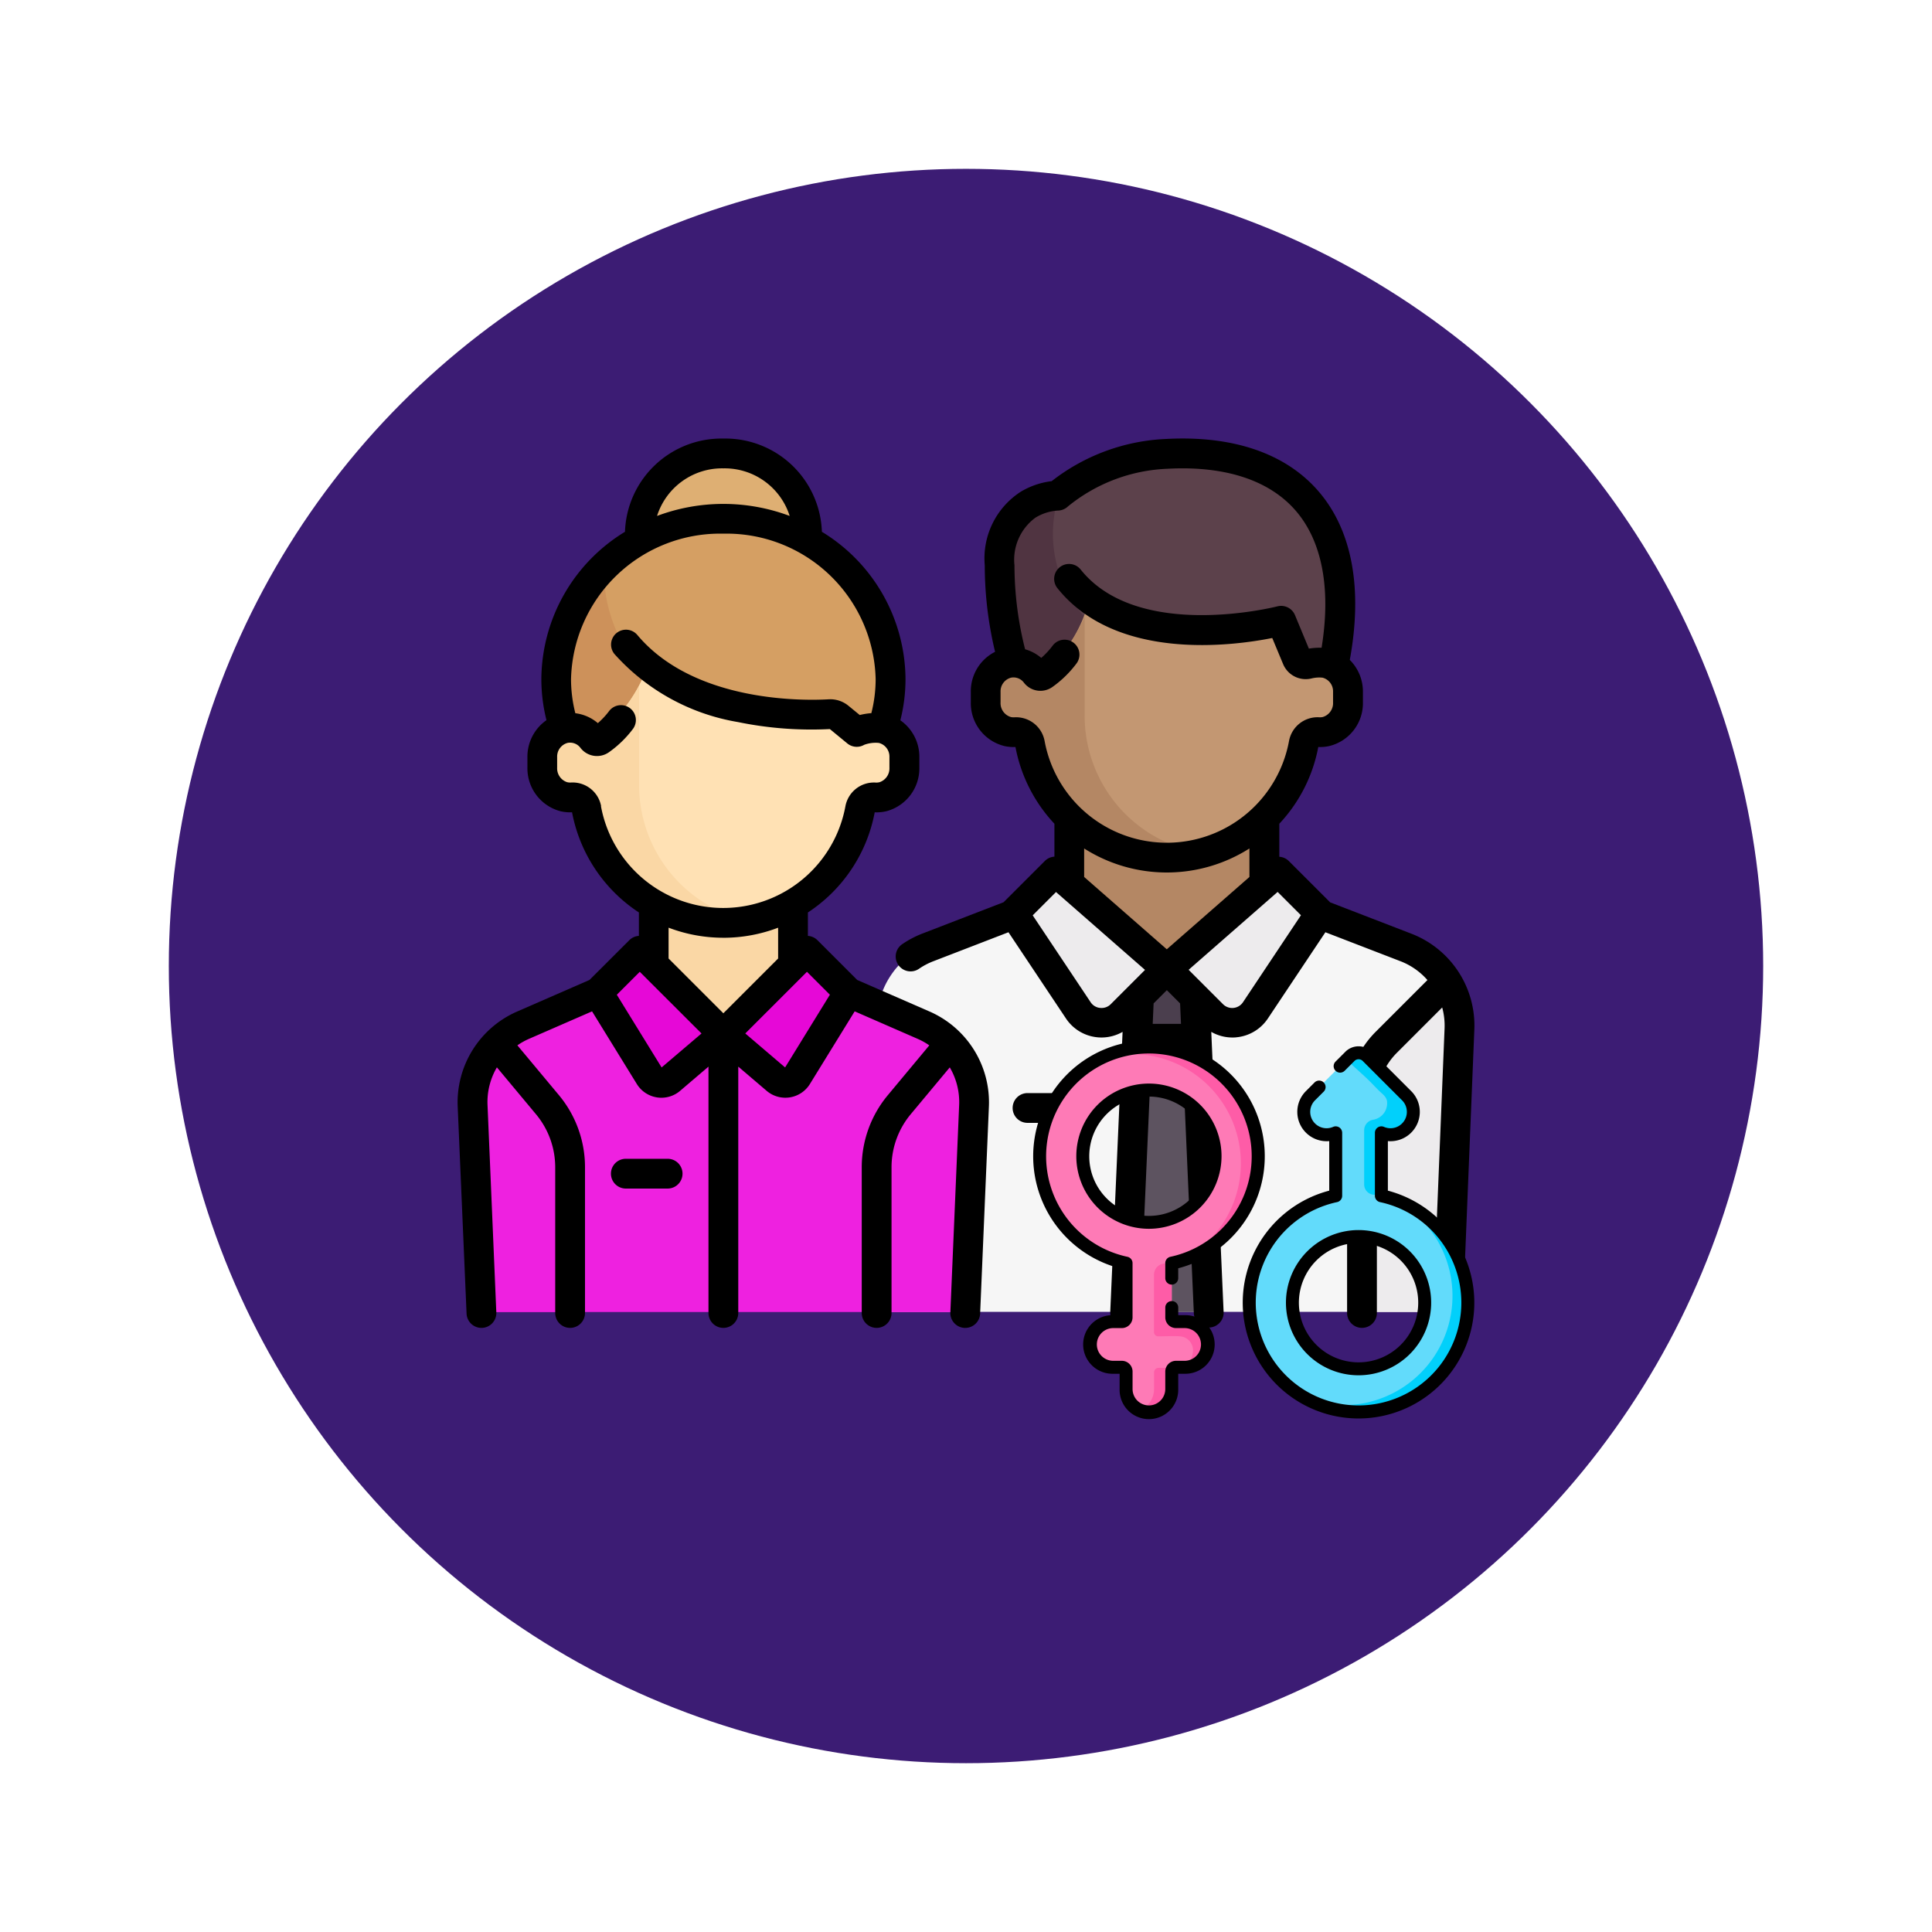 <svg xmlns="http://www.w3.org/2000/svg" xmlns:xlink="http://www.w3.org/1999/xlink" width="103" height="103" viewBox="0 0 103 103">
  <defs>
    <filter id="Elipse_5246" x="0" y="0" width="103" height="103" filterUnits="userSpaceOnUse">
      <feOffset dy="3" input="SourceAlpha"/>
      <feGaussianBlur stdDeviation="3" result="blur"/>
      <feFlood flood-opacity="0.161"/>
      <feComposite operator="in" in2="blur"/>
      <feComposite in="SourceGraphic"/>
    </filter>
  </defs>
  <g id="Grupo_1097313" data-name="Grupo 1097313" transform="translate(-275.5 -17197.816)">
    <g id="Grupo_1097295" data-name="Grupo 1097295" transform="translate(0 -3381.543)">
      <g transform="matrix(1, 0, 0, 1, 275.5, 20579.36)" filter="url(#Elipse_5246)">
        <circle id="Elipse_5246-2" data-name="Elipse 5246" cx="42.5" cy="42.5" r="42.5" transform="translate(9 6)" fill="#3c1c74"/>
      </g>
    </g>
    <g id="Grupo_1097312" data-name="Grupo 1097312" transform="translate(-0.66 -1.991)">
      <g id="empleados" transform="translate(300.56 17223.188)">
        <path id="Trazado_873898" data-name="Trazado 873898" d="M239.3,271.482l-4.581-1.8H218.46l-4.581,1.8a4.435,4.435,0,0,0-2.807,4.3l.613,15.3H241.5l.613-15.3A4.435,4.435,0,0,0,239.3,271.482Z" transform="translate(-188.724 -244.526)" fill="#f6f6f6"/>
        <rect id="Rectángulo_401947" data-name="Rectángulo 401947" width="10.348" height="8.869" transform="translate(32.692 19.219)" fill="#b48764"/>
        <path id="Trazado_873899" data-name="Trazado 873899" d="M282.781,39.085a9.56,9.56,0,0,0-5.79,2.217s-3.08,0-3.08,3.7a27.611,27.611,0,0,0,.739,5.89h17C293.128,42.757,289.618,38.715,282.781,39.085Z" transform="translate(-244.916 -38.321)" fill="#5c414b"/>
        <path id="Trazado_873900" data-name="Trazado 873900" d="M278.347,66.762a6.64,6.64,0,0,1-1.355-6.535s-3.08,0-3.08,3.7a27.611,27.611,0,0,0,.739,5.89h3.7Z" transform="translate(-244.916 -57.246)" fill="#503441"/>
        <path id="Trazado_873901" data-name="Trazado 873901" d="M284.668,116.432h-.739l-1.45-1.752c-6.652,1.386-10.138-1.487-10.138-1.487a7.48,7.48,0,0,1-2.591,4.033l-1.367-.794h0a1.448,1.448,0,0,0-.247.026,1.562,1.562,0,0,0-1.205,1.56v.535a1.552,1.552,0,0,0,1.182,1.544,1.455,1.455,0,0,0,.411.026.715.715,0,0,1,.752.591,7.382,7.382,0,0,0,14.526.01.718.718,0,0,1,.716-.6h.152a1.478,1.478,0,0,0,1.478-1.478v-.739A1.478,1.478,0,0,0,284.668,116.432Z" transform="translate(-238.673 -104.605)" fill="#c39772"/>
        <path id="Trazado_873902" data-name="Trazado 873902" d="M456.738,307.051l3.216-3.216a4.419,4.419,0,0,1,.657,2.491L460,321.63h-4.558V310.186A4.434,4.434,0,0,1,456.738,307.051Z" transform="translate(-407.226 -275.065)" fill="#edebed"/>
        <path id="Trazado_873903" data-name="Trazado 873903" d="M339.308,297.707h-2.971l-.743,18.444h4.457Z" transform="translate(-300.068 -269.586)" fill="#5d5360"/>
        <path id="Trazado_873904" data-name="Trazado 873904" d="M344.379,301.725l-.162-4.018h-2.971l-.162,4.018Z" transform="translate(-304.977 -269.586)" fill="#4b3f4e"/>
        <g id="Grupo_1097309" data-name="Grupo 1097309" transform="translate(29.736 22.937)">
          <path id="Trazado_873905" data-name="Trazado 873905" d="M289.024,253.909l-5.913-5.174-2.217,2.217,3.434,5.152a1.478,1.478,0,0,0,2.275.225Z" transform="translate(-280.894 -248.735)" fill="#edebed"/>
          <path id="Trazado_873906" data-name="Trazado 873906" d="M357.693,253.909l5.913-5.174,2.217,2.217-3.434,5.152a1.478,1.478,0,0,1-2.275.225Z" transform="translate(-349.563 -248.735)" fill="#edebed"/>
        </g>
        <path id="Trazado_873907" data-name="Trazado 873907" d="M278,134.141a7.394,7.394,0,0,1-5.9-7.24V121.6a8.169,8.169,0,0,1-2.353,3.143l-1.368-.794h0a1.447,1.447,0,0,0-.247.026,1.562,1.562,0,0,0-1.205,1.56v.535a1.552,1.552,0,0,0,1.182,1.544,1.459,1.459,0,0,0,.41.026.715.715,0,0,1,.752.591A7.363,7.363,0,0,0,278,134.141Z" transform="translate(-238.674 -112.117)" fill="#b48764"/>
        <path id="Trazado_873908" data-name="Trazado 873908" d="M31.527,313.093l-3.987-1.741H14.228l-3.987,1.741a4.434,4.434,0,0,0-2.656,4.252l.467,11.007H33.717l.467-11.007A4.435,4.435,0,0,0,31.527,313.093Z" transform="translate(-6.778 -281.786)" fill="#ee21e0"/>
        <rect id="Rectángulo_401948" data-name="Rectángulo 401948" width="7.391" height="7.391" transform="translate(10.41 24.392)" fill="#fad7a5"/>
        <circle id="Elipse_5548" data-name="Elipse 5548" cx="4.435" cy="4.435" r="4.435" transform="translate(9.671 0.741)" fill="#deaf73"/>
        <ellipse id="Elipse_5549" data-name="Elipse 5549" cx="8.869" cy="8.5" rx="8.869" ry="8.5" transform="translate(5.237 4.436)" fill="#d59f63"/>
        <path id="Trazado_873909" data-name="Trazado 873909" d="M55.384,104.725c-2.956-2.956-3.4-5.505-3.328-7.1a8.3,8.3,0,0,0-2.584,6,8.171,8.171,0,0,0,1.271,4.377Z" transform="translate(-44.234 -90.68)" fill="#cd915a"/>
        <path id="Trazado_873910" data-name="Trazado 873910" d="M60.524,151.234a3.983,3.983,0,0,0-.424-.031,1.478,1.478,0,0,1-1.045-.433L58.037,150a14.318,14.318,0,0,1-9.971-2.051,8.922,8.922,0,0,1-2.723,3.713l-1.4-.457h0a1.442,1.442,0,0,0-.248.026,1.562,1.562,0,0,0-1.2,1.559v.535a1.552,1.552,0,0,0,1.181,1.544,1.458,1.458,0,0,0,.412.026.714.714,0,0,1,.751.59,7.382,7.382,0,0,0,14.525.02.724.724,0,0,1,.755-.607,1.488,1.488,0,0,0,.481-.035,1.531,1.531,0,0,0,1.12-1.546c-.008-.336-.008-.664-.008-.664A1.543,1.543,0,0,0,60.524,151.234Z" transform="translate(-37.991 -135.68)" fill="#ffe1b4"/>
        <g id="Grupo_1097310" data-name="Grupo 1097310" transform="translate(0.802 32.277)">
          <path id="Trazado_873911" data-name="Trazado 873911" d="M11.554,340.2l-2.7-3.241a4.423,4.423,0,0,0-1.27,3.281l.467,11.007h4.7v-7.735A5.174,5.174,0,0,0,11.554,340.2Z" transform="translate(-7.58 -336.964)" fill="#ee21e0"/>
          <path id="Trazado_873912" data-name="Trazado 873912" d="M211.251,340.2l2.7-3.241a4.423,4.423,0,0,1,1.27,3.281l-.467,11.007h-4.7v-7.735A5.174,5.174,0,0,1,211.251,340.2Z" transform="translate(-188.618 -336.964)" fill="#ee21e0"/>
        </g>
        <path id="Trazado_873913" data-name="Trazado 873913" d="M47.664,162.046v-5.278a10.67,10.67,0,0,1-2.319,2.779l-1.4-.457h0a1.445,1.445,0,0,0-.248.026,1.562,1.562,0,0,0-1.2,1.559v.535a1.552,1.552,0,0,0,1.181,1.544,1.458,1.458,0,0,0,.412.026.713.713,0,0,1,.751.59,7.363,7.363,0,0,0,8.73,5.916A7.394,7.394,0,0,1,47.664,162.046Z" transform="translate(-37.992 -143.567)" fill="#fad7a5"/>
        <g id="Grupo_1097311" data-name="Grupo 1097311" transform="translate(7.214 27.252)">
          <path id="Trazado_873914" data-name="Trazado 873914" d="M74.83,293.953,70.373,289.5l-2.228,2.228,2.748,4.461a.743.743,0,0,0,1.115.175Z" transform="translate(-68.145 -289.496)" fill="#e608d7"/>
          <path id="Trazado_873915" data-name="Trazado 873915" d="M131.3,293.953l4.457-4.457,2.228,2.228-2.748,4.461a.743.743,0,0,1-1.115.175Z" transform="translate(-124.611 -289.496)" fill="#e608d7"/>
        </g>
        <path id="Trazado_873916" data-name="Trazado 873916" d="M283.244,361.686h-2.971a.794.794,0,0,0,0,1.588h2.971a.794.794,0,0,0,0-1.588Z" transform="translate(-249.893 -326.792)"/>
        <path id="Trazado_873917" data-name="Trazado 873917" d="M248.2,58.46l-4.323-1.668-2.2-2.2a.79.79,0,0,0-.51-.23V52.6a8.188,8.188,0,0,0,2.077-4.091,2.271,2.271,0,0,0,.557-.044,2.35,2.35,0,0,0,1.823-2.33v-.579a2.379,2.379,0,0,0-.7-1.689c.7-3.813.124-6.921-1.677-9-1.742-2.012-4.549-2.973-8.117-2.78a10.634,10.634,0,0,0-6.1,2.25,4.183,4.183,0,0,0-1.634.555,4.226,4.226,0,0,0-1.933,3.931,19.825,19.825,0,0,0,.55,4.612,2.353,2.353,0,0,0-1.293,2.131v.57a2.35,2.35,0,0,0,1.823,2.33,2.267,2.267,0,0,0,.557.044,8.189,8.189,0,0,0,2.077,4.091v1.754a.79.79,0,0,0-.51.23l-2.2,2.2-4.323,1.668a5.257,5.257,0,0,0-1.062.556.794.794,0,1,0,.892,1.313,3.673,3.673,0,0,1,.741-.388l4.012-1.548,3.068,4.6a2.271,2.271,0,0,0,1.672,1c.076.008.152.011.227.011a2.266,2.266,0,0,0,1.117-.3l-.658,14.934a.794.794,0,0,0,.758.828h.036a.794.794,0,0,0,.793-.759l.611-13.862h1.648l.611,13.862a.794.794,0,0,0,.793.759h.036a.794.794,0,0,0,.758-.828l-.658-14.934a2.266,2.266,0,0,0,1.117.3c.075,0,.151,0,.227-.011a2.271,2.271,0,0,0,1.672-1l3.068-4.6,4.012,1.548a3.654,3.654,0,0,1,1.428,1l-2.745,2.745a5.216,5.216,0,0,0-1.538,3.713V78.683a.794.794,0,0,0,1.588,0V67.395a3.639,3.639,0,0,1,1.073-2.59l2.409-2.409a3.659,3.659,0,0,1,.127,1.11l-.615,15.146a.794.794,0,0,0,.761.826h.033a.794.794,0,0,0,.793-.762l.615-15.147A5.249,5.249,0,0,0,248.2,58.46Zm-13.032.834-4.406-3.855v-1.52a8.217,8.217,0,0,0,8.811,0v1.52Zm-8.124-12.368a.681.681,0,0,1-.185-.013.77.77,0,0,1-.554-.775v-.57a.753.753,0,0,1,.56-.755.69.69,0,0,1,.68.26,1.107,1.107,0,0,0,1.522.239,5.764,5.764,0,0,0,1.3-1.273.794.794,0,0,0-1.274-.947,4.215,4.215,0,0,1-.618.668,2.271,2.271,0,0,0-.861-.46,18.26,18.26,0,0,1-.567-4.475,2.782,2.782,0,0,1,1.114-2.539,2.577,2.577,0,0,1,1.187-.381.8.8,0,0,0,.548-.219,8.944,8.944,0,0,1,5.314-2.01c3.06-.165,5.422.607,6.83,2.234s1.893,4.157,1.38,7.308a3.441,3.441,0,0,0-.677.047L242,41.474a.8.8,0,0,0-.934-.463c-.074.019-7.406,1.878-10.48-1.95a.794.794,0,1,0-1.238.994c3.139,3.909,9.369,3.058,11.442,2.644l.577,1.385a1.305,1.305,0,0,0,1.508.773,1.714,1.714,0,0,1,.594-.044.749.749,0,0,1,.563.745v.579a.77.77,0,0,1-.554.775.673.673,0,0,1-.185.013,1.547,1.547,0,0,0-1.608,1.26,6.625,6.625,0,0,1-13.032,0A1.546,1.546,0,0,0,227.047,46.926Zm4.573,15.494a.682.682,0,0,1-.507-.3l-3.091-4.636,1.243-1.243,4.745,4.152-1.833,1.833A.682.682,0,0,1,231.619,62.419Zm2.8.85.048-1.091.706-.706.706.706.048,1.091Zm4.813-1.154a.692.692,0,0,1-1.065.105l-1.833-1.833,4.745-4.152,1.243,1.243Z" transform="translate(-197.363 -32.066)"/>
        <path id="Trazado_873918" data-name="Trazado 873918" d="M25.179,62.618,21.3,60.926l-2.119-2.119a.789.789,0,0,0-.51-.23V57.328a8.2,8.2,0,0,0,3.562-5.339,2.281,2.281,0,0,0,.627-.06,2.363,2.363,0,0,0,1.753-2.315v-.579A2.367,2.367,0,0,0,23.6,47.083a8.978,8.978,0,0,0,.275-2.2,9.257,9.257,0,0,0-4.458-7.85,5.148,5.148,0,0,0-5.249-4.97,5.148,5.148,0,0,0-5.249,4.97,9.257,9.257,0,0,0-4.458,7.85,8.978,8.978,0,0,0,.273,2.193,2.372,2.372,0,0,0-1.016,1.967v.57a2.363,2.363,0,0,0,1.753,2.315,2.277,2.277,0,0,0,.627.06,8.2,8.2,0,0,0,3.563,5.339v1.249a.789.789,0,0,0-.51.23L7.027,60.926,3.15,62.618A5.284,5.284,0,0,0,0,67.653L.474,78.715a.794.794,0,0,0,.793.76H1.3a.794.794,0,0,0,.76-.827L1.591,67.585a3.656,3.656,0,0,1,.5-2l2.084,2.5A4.414,4.414,0,0,1,5.2,70.907v7.774a.794.794,0,0,0,1.588,0V70.907A6.005,6.005,0,0,0,5.4,67.07L3.183,64.412a3.6,3.6,0,0,1,.6-.338L7.164,62.6l2.388,3.875a1.537,1.537,0,0,0,2.306.363l1.513-1.291V78.681a.794.794,0,1,0,1.588,0V65.546l1.513,1.291a1.537,1.537,0,0,0,2.306-.363L21.165,62.6l3.379,1.475a3.6,3.6,0,0,1,.6.338L22.931,67.07a6,6,0,0,0-1.389,3.837v7.774a.794.794,0,0,0,1.588,0V70.907a4.414,4.414,0,0,1,1.021-2.82l2.084-2.5a3.656,3.656,0,0,1,.5,2l-.469,11.062a.794.794,0,0,0,.76.827h.034a.794.794,0,0,0,.793-.76l.469-11.062A5.284,5.284,0,0,0,25.179,62.618ZM14.165,33.651A3.638,3.638,0,0,1,17.7,36.188a10.069,10.069,0,0,0-7.071,0A3.638,3.638,0,0,1,14.165,33.651ZM7.648,51.662A1.546,1.546,0,0,0,6.041,50.4a.686.686,0,0,1-.207-.018.775.775,0,0,1-.531-.77v-.57a.753.753,0,0,1,.56-.755.69.69,0,0,1,.679.26,1.107,1.107,0,0,0,1.522.239,5.759,5.759,0,0,0,1.285-1.25.794.794,0,0,0-1.27-.953,4.209,4.209,0,0,1-.606.651,2.275,2.275,0,0,0-1.2-.528,7.394,7.394,0,0,1-.23-1.825,7.95,7.95,0,0,1,8.12-7.748,7.949,7.949,0,0,1,8.12,7.748,7.392,7.392,0,0,1-.229,1.821,3.641,3.641,0,0,0-.618.1l-.6-.491a1.524,1.524,0,0,0-1.059-.347c-1.167.069-7.144.227-10.21-3.443a.794.794,0,0,0-1.218,1.018,11.347,11.347,0,0,0,6.593,3.638,19.433,19.433,0,0,0,4.9.374l.931.766a.792.792,0,0,0,.9.073,1.752,1.752,0,0,1,.782-.1.749.749,0,0,1,.563.745v.579a.775.775,0,0,1-.531.77.679.679,0,0,1-.207.018,1.548,1.548,0,0,0-1.608,1.26,6.626,6.626,0,0,1-13.033,0Zm6.516,7.015a8.2,8.2,0,0,0,2.92-.537v1.642l-2.92,2.92-2.92-2.92V58.139A8.194,8.194,0,0,0,14.165,58.676ZM10.872,65.59,8.484,61.714l1.223-1.223L13,63.779Zm6.584,0-2.123-1.812,3.288-3.288,1.223,1.223Z" transform="translate(0 -32.063)"/>
        <path id="Trazado_873919" data-name="Trazado 873919" d="M80.206,394.766H77.978a.794.794,0,1,0,0,1.588h2.228a.794.794,0,1,0,0-1.588Z" transform="translate(-69.013 -356.37)"/>
      </g>
      <g id="genero" transform="translate(331.24 17255.277)">
        <g id="Grupo_1097300" data-name="Grupo 1097300" transform="translate(0.345 0.345)">
          <g id="Grupo_1097299" data-name="Grupo 1097299" transform="translate(0 0)">
            <path id="Trazado_873887" data-name="Trazado 873887" d="M19.165,50.013a5.827,5.827,0,1,0-7.044,5.7v2.894a.227.227,0,0,1-.227.227h-.459a1.218,1.218,0,0,0,0,2.435h.459a.227.227,0,0,1,.227.227v.934a1.217,1.217,0,0,0,2.435,0v-.934a.227.227,0,0,1,.227-.227h.459a1.218,1.218,0,0,0,0-2.435h-.459a.227.227,0,0,1-.227-.227V55.712A5.829,5.829,0,0,0,19.165,50.013Zm-5.827,3.526a3.526,3.526,0,1,1,3.526-3.526A3.526,3.526,0,0,1,13.338,53.539Z" transform="translate(-7.511 -44.186)" fill="#fe7ab6"/>
          </g>
        </g>
        <g id="Grupo_1097302" data-name="Grupo 1097302" transform="translate(3.512 0.345)">
          <g id="Grupo_1097301" data-name="Grupo 1097301" transform="translate(0 0)">
            <path id="Trazado_873888" data-name="Trazado 873888" d="M79.1,44.186a5.8,5.8,0,0,0-2.66.642,5.828,5.828,0,0,1,4.4,10.747A5.828,5.828,0,0,0,79.1,44.186Z" transform="translate(-76.442 -44.186)" fill="#fe5ca7"/>
          </g>
        </g>
        <g id="Grupo_1097303" data-name="Grupo 1097303" transform="translate(5.7 17.449)">
          <path id="Trazado_873889" data-name="Trazado 873889" d="M125.062,416.519a.246.246,0,0,0-.227.249v.886a1.221,1.221,0,0,1-.745,1.123,1.218,1.218,0,0,0,1.689-1.123v-.934a.226.226,0,0,1,.121-.2C125.771,416.51,125.062,416.519,125.062,416.519Z" transform="translate(-124.09 -416.515)" fill="#fe5ca7"/>
        </g>
        <g id="Grupo_1097304" data-name="Grupo 1097304" transform="translate(6.446 11.856)">
          <path id="Trazado_873890" data-name="Trazado 873890" d="M142.8,298.26a1.212,1.212,0,0,0-.861-.357h-.459a.227.227,0,0,1-.227-.227v-2.909s-.172.021-.387.035a.6.6,0,0,0-.556.594v3.062a.226.226,0,0,0,.225.227c.19,0,.38-.008.57-.008a5.284,5.284,0,0,1,.561.006.748.748,0,0,1,.7.945.932.932,0,0,1-.473.675.615.615,0,0,1-.092.034h.114a1.234,1.234,0,0,0,1.242-1.19A1.213,1.213,0,0,0,142.8,298.26Z" transform="translate(-140.314 -294.767)" fill="#fe5ca7"/>
        </g>
        <g id="Grupo_1097305" data-name="Grupo 1097305" transform="translate(11.522 0.653)">
          <path id="Trazado_873891" data-name="Trazado 873891" d="M257.854,58.515V55.159a1.217,1.217,0,0,0,1.347-1.977l-2.1-2.1a.653.653,0,0,0-.924,0l-2.1,2.1a1.217,1.217,0,0,0,1.347,1.977v3.356a5.827,5.827,0,1,0,2.435,0Zm-1.217,9.225a3.526,3.526,0,1,1,3.526-3.526A3.526,3.526,0,0,1,256.637,67.74Z" transform="translate(-250.81 -50.888)" fill="#62dbfb"/>
        </g>
        <g id="Grupo_1097306" data-name="Grupo 1097306" transform="translate(16.71 0.653)">
          <path id="Trazado_873892" data-name="Trazado 873892" d="M365.011,52.428c-.4-.4-.854-.773-1.253-1.172l.176-.176a.653.653,0,0,1,.924,0l2.1,2.1a1.217,1.217,0,0,1-1.347,1.977V58.5q-.2-.027-.4-.041a.55.55,0,0,1-.516-.547V55.027a.57.57,0,0,1,.491-.567.894.894,0,0,0,.729-.98c-.031-.256-.262-.4-.442-.58C365.317,52.747,365.164,52.581,365.011,52.428Z" transform="translate(-363.758 -50.888)" fill="#01d0fb"/>
        </g>
        <g id="Grupo_1097307" data-name="Grupo 1097307" transform="translate(14.574 8.485)">
          <path id="Trazado_873893" data-name="Trazado 873893" d="M321.974,221.379A5.828,5.828,0,0,1,317.255,232a5.828,5.828,0,1,0,4.719-10.619Z" transform="translate(-317.255 -221.379)" fill="#01d0fb"/>
        </g>
        <g id="Grupo_1097308" data-name="Grupo 1097308" transform="translate(0 0)">
          <path id="Trazado_873894" data-name="Trazado 873894" d="M6.172,36.674A6.173,6.173,0,0,0,4.609,48.818v2.5H4.268a1.563,1.563,0,1,0,0,3.125h.341v.816a1.563,1.563,0,1,0,3.125,0v-.816h.341a1.563,1.563,0,1,0,0-3.125H7.735v-.406a.345.345,0,1,0-.69,0v.524a.573.573,0,0,0,.572.572h.459a.872.872,0,1,1,0,1.744H7.616a.573.573,0,0,0-.572.572v.934a.872.872,0,0,1-1.744,0v-.934a.573.573,0,0,0-.572-.572H4.268a.872.872,0,1,1,0-1.744h.459a.573.573,0,0,0,.572-.572V48.545a.345.345,0,0,0-.273-.338,5.48,5.48,0,1,1,2.291,0,.345.345,0,0,0-.273.338v.8a.345.345,0,0,0,.69,0v-.525A6.173,6.173,0,0,0,6.172,36.674Z" transform="translate(0 -36.674)"/>
          <path id="Trazado_873895" data-name="Trazado 873895" d="M57.829,90.632A3.871,3.871,0,1,0,53.958,94.5,3.876,3.876,0,0,0,57.829,90.632Zm-3.871,3.181a3.181,3.181,0,1,1,3.181-3.181A3.184,3.184,0,0,1,53.958,93.813Z" transform="translate(-47.786 -84.46)"/>
          <path id="Trazado_873896" data-name="Trazado 873896" d="M293.378,260.574a3.871,3.871,0,1,0,3.871-3.871A3.875,3.875,0,0,0,293.378,260.574Zm3.871-3.181a3.181,3.181,0,1,1-3.181,3.181A3.184,3.184,0,0,1,297.249,257.393Z" transform="translate(-279.901 -246.595)"/>
          <path id="Trazado_873897" data-name="Trazado 873897" d="M254.238,53.136a6.2,6.2,0,0,0-3.214-2.063V48.431a1.564,1.564,0,0,0,1.246-2.662l-2.1-2.1a1,1,0,0,0-1.413,0l-.523.523a.345.345,0,0,0,.488.488l.523-.523a.308.308,0,0,1,.436,0l2.1,2.1a.872.872,0,0,1-.965,1.416.345.345,0,0,0-.483.317v3.356a.345.345,0,0,0,.273.338,5.48,5.48,0,1,1-2.291,0,.345.345,0,0,0,.273-.338V47.99a.345.345,0,0,0-.483-.317.872.872,0,0,1-.965-1.416l.463-.463a.345.345,0,0,0-.488-.488l-.463.463a1.564,1.564,0,0,0,1.246,2.662v2.642a6.173,6.173,0,1,0,6.339,2.063Z" transform="translate(-232.113 -43.066)"/>
        </g>
      </g>
    </g>
  </g>
</svg>
